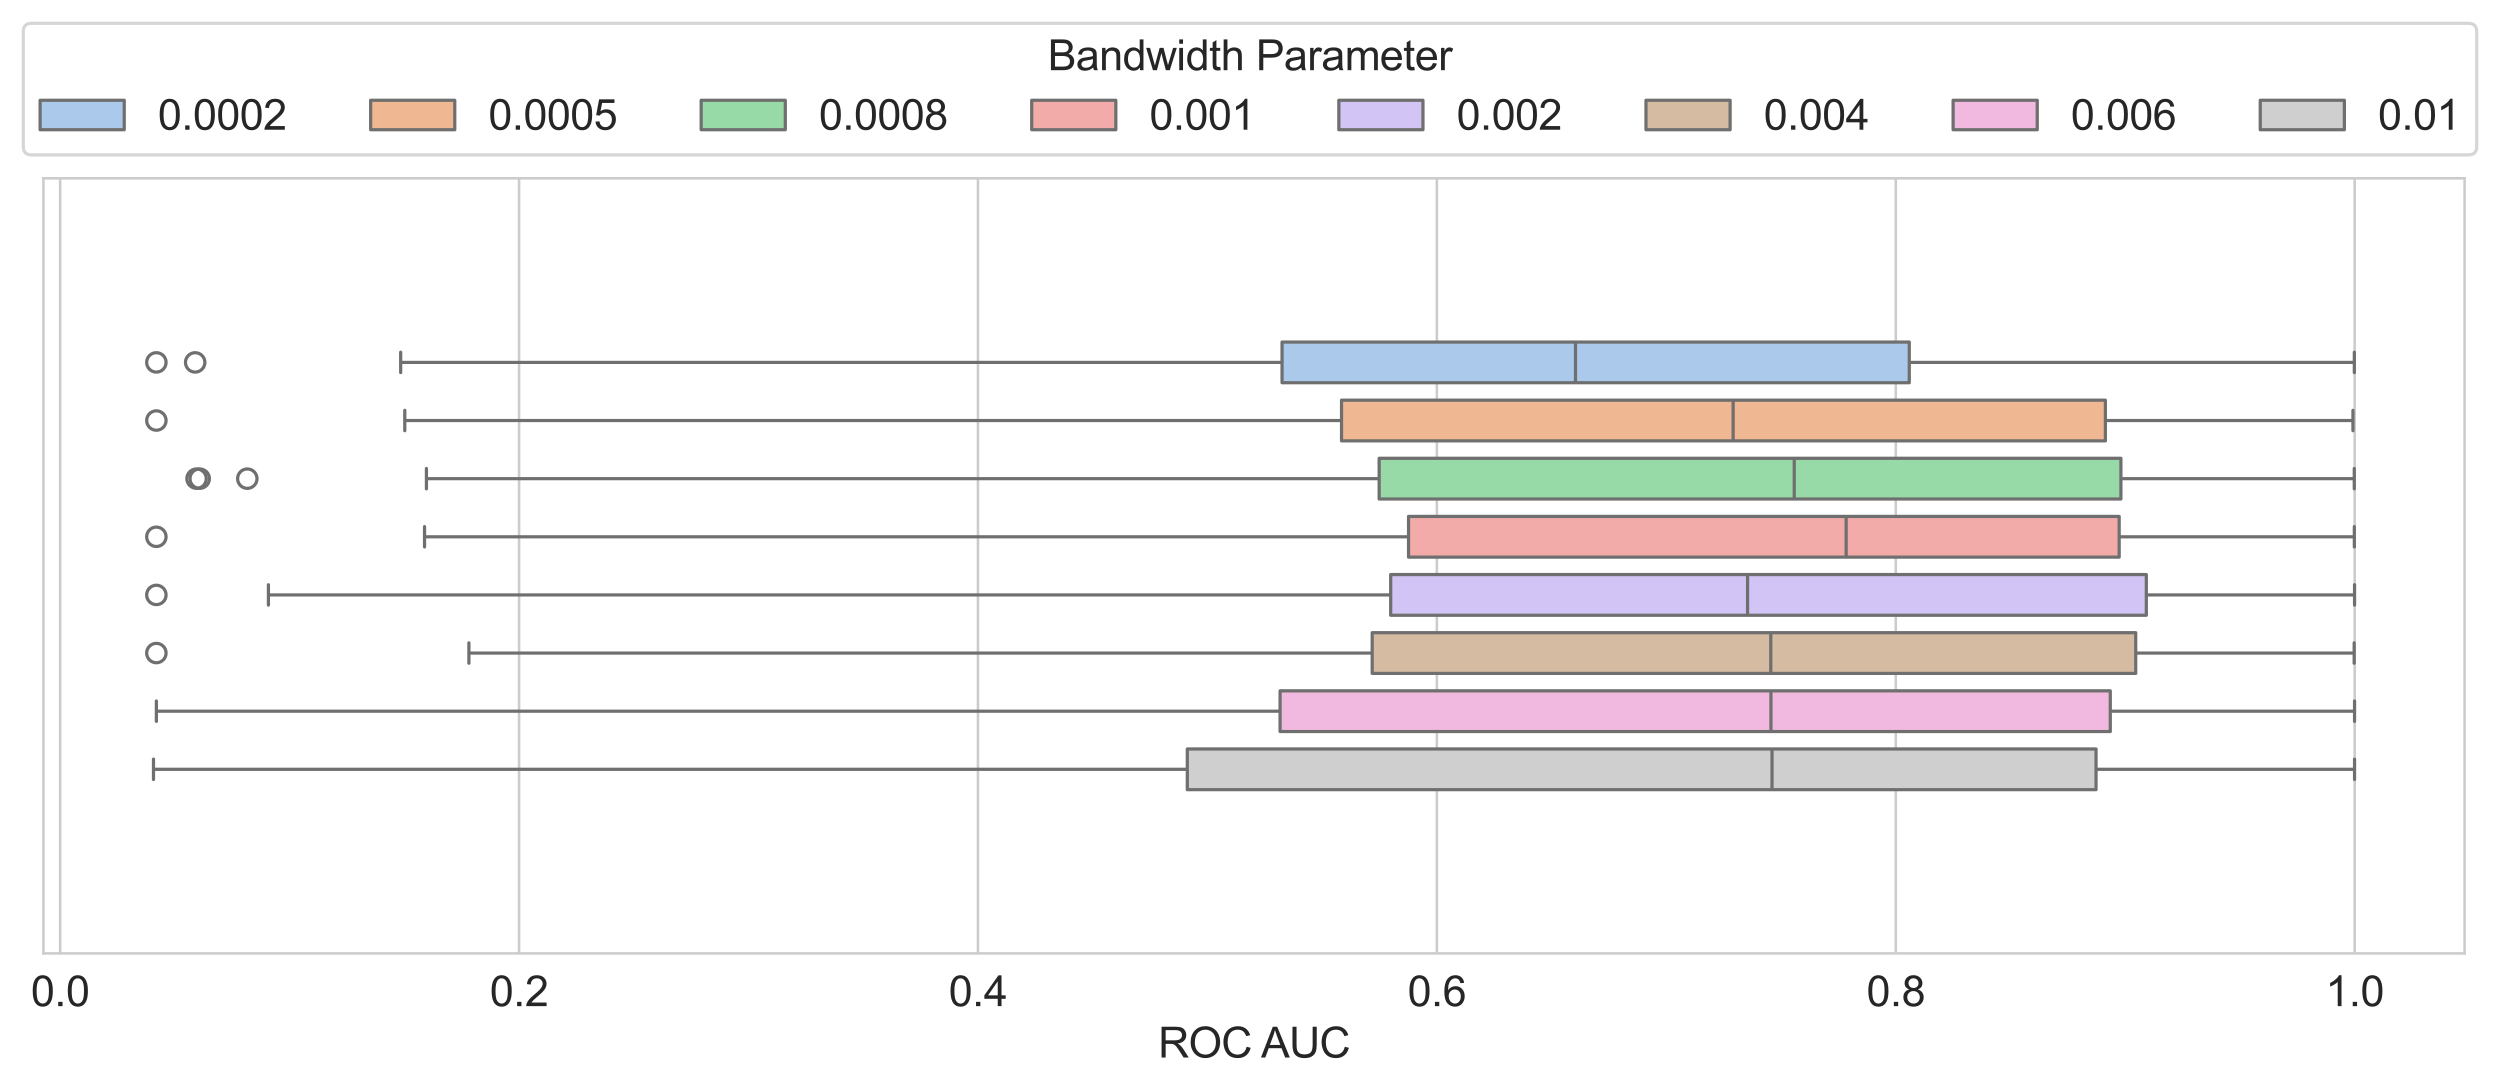 <?xml version="1.0" encoding="utf-8" standalone="no"?>
<!DOCTYPE svg PUBLIC "-//W3C//DTD SVG 1.1//EN"
  "http://www.w3.org/Graphics/SVG/1.1/DTD/svg11.dtd">
<svg xmlns:xlink="http://www.w3.org/1999/xlink" width="772.686pt" height="336.65pt" viewBox="0 0 772.686 336.65" xmlns="http://www.w3.org/2000/svg" version="1.1">
 <defs>
  <style type="text/css">*{stroke-linejoin: round; stroke-linecap: butt}</style>
 </defs>
 <g id="figure_1">
  <g id="patch_1">
   <path d="M 0 336.65 
L 772.686 336.65 
L 772.686 0 
L 0 0 
z
" style="fill: #ffffff"/>
  </g>
  <g id="axes_1">
   <g id="patch_2">
    <path d="M 13.424 294.672 
L 761.744 294.672 
L 761.744 55.112 
L 13.424 55.112 
z
" style="fill: #ffffff"/>
   </g>
   <g id="matplotlib.axis_1">
    <g id="xtick_1">
     <g id="line2d_1">
      <path d="M 18.592 294.672 
L 18.592 55.112 
" clip-path="url(#p4925d28f60)" style="fill: none; stroke: #cccccc; stroke-width: 0.8; stroke-linecap: round"/>
     </g>
     <g id="text_1">
      <!-- 0.0 -->
      <g style="fill: #262626" transform="translate(9.557 310.977) scale(0.13 -0.13)">
       <defs>
        <path id="ArialMT-30" d="M 266 2259 
Q 266 3072 433 3567 
Q 600 4063 929 4331 
Q 1259 4600 1759 4600 
Q 2128 4600 2406 4451 
Q 2684 4303 2865 4023 
Q 3047 3744 3150 3342 
Q 3253 2941 3253 2259 
Q 3253 1453 3087 958 
Q 2922 463 2592 192 
Q 2263 -78 1759 -78 
Q 1097 -78 719 397 
Q 266 969 266 2259 
z
M 844 2259 
Q 844 1131 1108 757 
Q 1372 384 1759 384 
Q 2147 384 2411 759 
Q 2675 1134 2675 2259 
Q 2675 3391 2411 3762 
Q 2147 4134 1753 4134 
Q 1366 4134 1134 3806 
Q 844 3388 844 2259 
z
" transform="scale(0.016)"/>
        <path id="ArialMT-2e" d="M 581 0 
L 581 641 
L 1222 641 
L 1222 0 
L 581 0 
z
" transform="scale(0.016)"/>
       </defs>
       <use xlink:href="#ArialMT-30"/>
       <use xlink:href="#ArialMT-2e" x="55.615"/>
       <use xlink:href="#ArialMT-30" x="83.398"/>
      </g>
     </g>
    </g>
    <g id="xtick_2">
     <g id="line2d_2">
      <path d="M 160.428 294.672 
L 160.428 55.112 
" clip-path="url(#p4925d28f60)" style="fill: none; stroke: #cccccc; stroke-width: 0.8; stroke-linecap: round"/>
     </g>
     <g id="text_2">
      <!-- 0.2 -->
      <g style="fill: #262626" transform="translate(151.393 310.977) scale(0.13 -0.13)">
       <defs>
        <path id="ArialMT-32" d="M 3222 541 
L 3222 0 
L 194 0 
Q 188 203 259 391 
Q 375 700 629 1000 
Q 884 1300 1366 1694 
Q 2113 2306 2375 2664 
Q 2638 3022 2638 3341 
Q 2638 3675 2398 3904 
Q 2159 4134 1775 4134 
Q 1369 4134 1125 3890 
Q 881 3647 878 3216 
L 300 3275 
Q 359 3922 746 4261 
Q 1134 4600 1788 4600 
Q 2447 4600 2831 4234 
Q 3216 3869 3216 3328 
Q 3216 3053 3103 2787 
Q 2991 2522 2730 2228 
Q 2469 1934 1863 1422 
Q 1356 997 1212 845 
Q 1069 694 975 541 
L 3222 541 
z
" transform="scale(0.016)"/>
       </defs>
       <use xlink:href="#ArialMT-30"/>
       <use xlink:href="#ArialMT-2e" x="55.615"/>
       <use xlink:href="#ArialMT-32" x="83.398"/>
      </g>
     </g>
    </g>
    <g id="xtick_3">
     <g id="line2d_3">
      <path d="M 302.264 294.672 
L 302.264 55.112 
" clip-path="url(#p4925d28f60)" style="fill: none; stroke: #cccccc; stroke-width: 0.8; stroke-linecap: round"/>
     </g>
     <g id="text_3">
      <!-- 0.4 -->
      <g style="fill: #262626" transform="translate(293.229 310.977) scale(0.13 -0.13)">
       <defs>
        <path id="ArialMT-34" d="M 2069 0 
L 2069 1097 
L 81 1097 
L 81 1613 
L 2172 4581 
L 2631 4581 
L 2631 1613 
L 3250 1613 
L 3250 1097 
L 2631 1097 
L 2631 0 
L 2069 0 
z
M 2069 1613 
L 2069 3678 
L 634 1613 
L 2069 1613 
z
" transform="scale(0.016)"/>
       </defs>
       <use xlink:href="#ArialMT-30"/>
       <use xlink:href="#ArialMT-2e" x="55.615"/>
       <use xlink:href="#ArialMT-34" x="83.398"/>
      </g>
     </g>
    </g>
    <g id="xtick_4">
     <g id="line2d_4">
      <path d="M 444.1 294.672 
L 444.1 55.112 
" clip-path="url(#p4925d28f60)" style="fill: none; stroke: #cccccc; stroke-width: 0.8; stroke-linecap: round"/>
     </g>
     <g id="text_4">
      <!-- 0.6 -->
      <g style="fill: #262626" transform="translate(435.065 310.977) scale(0.13 -0.13)">
       <defs>
        <path id="ArialMT-36" d="M 3184 3459 
L 2625 3416 
Q 2550 3747 2413 3897 
Q 2184 4138 1850 4138 
Q 1581 4138 1378 3988 
Q 1113 3794 959 3422 
Q 806 3050 800 2363 
Q 1003 2672 1297 2822 
Q 1591 2972 1913 2972 
Q 2475 2972 2870 2558 
Q 3266 2144 3266 1488 
Q 3266 1056 3080 686 
Q 2894 316 2569 119 
Q 2244 -78 1831 -78 
Q 1128 -78 684 439 
Q 241 956 241 2144 
Q 241 3472 731 4075 
Q 1159 4600 1884 4600 
Q 2425 4600 2770 4297 
Q 3116 3994 3184 3459 
z
M 888 1484 
Q 888 1194 1011 928 
Q 1134 663 1356 523 
Q 1578 384 1822 384 
Q 2178 384 2434 671 
Q 2691 959 2691 1453 
Q 2691 1928 2437 2201 
Q 2184 2475 1800 2475 
Q 1419 2475 1153 2201 
Q 888 1928 888 1484 
z
" transform="scale(0.016)"/>
       </defs>
       <use xlink:href="#ArialMT-30"/>
       <use xlink:href="#ArialMT-2e" x="55.615"/>
       <use xlink:href="#ArialMT-36" x="83.398"/>
      </g>
     </g>
    </g>
    <g id="xtick_5">
     <g id="line2d_5">
      <path d="M 585.937 294.672 
L 585.937 55.112 
" clip-path="url(#p4925d28f60)" style="fill: none; stroke: #cccccc; stroke-width: 0.8; stroke-linecap: round"/>
     </g>
     <g id="text_5">
      <!-- 0.8 -->
      <g style="fill: #262626" transform="translate(576.902 310.977) scale(0.13 -0.13)">
       <defs>
        <path id="ArialMT-38" d="M 1131 2484 
Q 781 2613 612 2850 
Q 444 3088 444 3419 
Q 444 3919 803 4259 
Q 1163 4600 1759 4600 
Q 2359 4600 2725 4251 
Q 3091 3903 3091 3403 
Q 3091 3084 2923 2848 
Q 2756 2613 2416 2484 
Q 2838 2347 3058 2040 
Q 3278 1734 3278 1309 
Q 3278 722 2862 322 
Q 2447 -78 1769 -78 
Q 1091 -78 675 323 
Q 259 725 259 1325 
Q 259 1772 486 2073 
Q 713 2375 1131 2484 
z
M 1019 3438 
Q 1019 3113 1228 2906 
Q 1438 2700 1772 2700 
Q 2097 2700 2305 2904 
Q 2513 3109 2513 3406 
Q 2513 3716 2298 3927 
Q 2084 4138 1766 4138 
Q 1444 4138 1231 3931 
Q 1019 3725 1019 3438 
z
M 838 1322 
Q 838 1081 952 856 
Q 1066 631 1291 507 
Q 1516 384 1775 384 
Q 2178 384 2440 643 
Q 2703 903 2703 1303 
Q 2703 1709 2433 1975 
Q 2163 2241 1756 2241 
Q 1359 2241 1098 1978 
Q 838 1716 838 1322 
z
" transform="scale(0.016)"/>
       </defs>
       <use xlink:href="#ArialMT-30"/>
       <use xlink:href="#ArialMT-2e" x="55.615"/>
       <use xlink:href="#ArialMT-38" x="83.398"/>
      </g>
     </g>
    </g>
    <g id="xtick_6">
     <g id="line2d_6">
      <path d="M 727.773 294.672 
L 727.773 55.112 
" clip-path="url(#p4925d28f60)" style="fill: none; stroke: #cccccc; stroke-width: 0.8; stroke-linecap: round"/>
     </g>
     <g id="text_6">
      <!-- 1.0 -->
      <g style="fill: #262626" transform="translate(718.738 310.977) scale(0.13 -0.13)">
       <defs>
        <path id="ArialMT-31" d="M 2384 0 
L 1822 0 
L 1822 3584 
Q 1619 3391 1289 3197 
Q 959 3003 697 2906 
L 697 3450 
Q 1169 3672 1522 3987 
Q 1875 4303 2022 4600 
L 2384 4600 
L 2384 0 
z
" transform="scale(0.016)"/>
       </defs>
       <use xlink:href="#ArialMT-31"/>
       <use xlink:href="#ArialMT-2e" x="55.615"/>
       <use xlink:href="#ArialMT-30" x="83.398"/>
      </g>
     </g>
    </g>
    <g id="text_7">
     <!-- ROC AUC -->
     <g style="fill: #262626" transform="translate(357.968 326.866) scale(0.13 -0.13)">
      <defs>
       <path id="ArialMT-52" d="M 503 0 
L 503 4581 
L 2534 4581 
Q 3147 4581 3465 4457 
Q 3784 4334 3975 4021 
Q 4166 3709 4166 3331 
Q 4166 2844 3850 2509 
Q 3534 2175 2875 2084 
Q 3116 1969 3241 1856 
Q 3506 1613 3744 1247 
L 4541 0 
L 3778 0 
L 3172 953 
Q 2906 1366 2734 1584 
Q 2563 1803 2427 1890 
Q 2291 1978 2150 2013 
Q 2047 2034 1813 2034 
L 1109 2034 
L 1109 0 
L 503 0 
z
M 1109 2559 
L 2413 2559 
Q 2828 2559 3062 2645 
Q 3297 2731 3419 2920 
Q 3541 3109 3541 3331 
Q 3541 3656 3305 3865 
Q 3069 4075 2559 4075 
L 1109 4075 
L 1109 2559 
z
" transform="scale(0.016)"/>
       <path id="ArialMT-4f" d="M 309 2231 
Q 309 3372 921 4017 
Q 1534 4663 2503 4663 
Q 3138 4663 3647 4359 
Q 4156 4056 4423 3514 
Q 4691 2972 4691 2284 
Q 4691 1588 4409 1038 
Q 4128 488 3612 205 
Q 3097 -78 2500 -78 
Q 1853 -78 1343 234 
Q 834 547 571 1087 
Q 309 1628 309 2231 
z
M 934 2222 
Q 934 1394 1379 917 
Q 1825 441 2497 441 
Q 3181 441 3623 922 
Q 4066 1403 4066 2288 
Q 4066 2847 3877 3264 
Q 3688 3681 3323 3911 
Q 2959 4141 2506 4141 
Q 1863 4141 1398 3698 
Q 934 3256 934 2222 
z
" transform="scale(0.016)"/>
       <path id="ArialMT-43" d="M 3763 1606 
L 4369 1453 
Q 4178 706 3683 314 
Q 3188 -78 2472 -78 
Q 1731 -78 1267 223 
Q 803 525 561 1097 
Q 319 1669 319 2325 
Q 319 3041 592 3573 
Q 866 4106 1370 4382 
Q 1875 4659 2481 4659 
Q 3169 4659 3637 4309 
Q 4106 3959 4291 3325 
L 3694 3184 
Q 3534 3684 3231 3912 
Q 2928 4141 2469 4141 
Q 1941 4141 1586 3887 
Q 1231 3634 1087 3207 
Q 944 2781 944 2328 
Q 944 1744 1114 1308 
Q 1284 872 1643 656 
Q 2003 441 2422 441 
Q 2931 441 3284 734 
Q 3638 1028 3763 1606 
z
" transform="scale(0.016)"/>
       <path id="ArialMT-20" transform="scale(0.016)"/>
       <path id="ArialMT-41" d="M -9 0 
L 1750 4581 
L 2403 4581 
L 4278 0 
L 3588 0 
L 3053 1388 
L 1138 1388 
L 634 0 
L -9 0 
z
M 1313 1881 
L 2866 1881 
L 2388 3150 
Q 2169 3728 2063 4100 
Q 1975 3659 1816 3225 
L 1313 1881 
z
" transform="scale(0.016)"/>
       <path id="ArialMT-55" d="M 3500 4581 
L 4106 4581 
L 4106 1934 
Q 4106 1244 3950 837 
Q 3794 431 3386 176 
Q 2978 -78 2316 -78 
Q 1672 -78 1262 144 
Q 853 366 678 786 
Q 503 1206 503 1934 
L 503 4581 
L 1109 4581 
L 1109 1938 
Q 1109 1341 1220 1058 
Q 1331 775 1601 622 
Q 1872 469 2263 469 
Q 2931 469 3215 772 
Q 3500 1075 3500 1938 
L 3500 4581 
z
" transform="scale(0.016)"/>
      </defs>
      <use xlink:href="#ArialMT-52"/>
      <use xlink:href="#ArialMT-4f" x="72.217"/>
      <use xlink:href="#ArialMT-43" x="150"/>
      <use xlink:href="#ArialMT-20" x="222.217"/>
      <use xlink:href="#ArialMT-41" x="244.5"/>
      <use xlink:href="#ArialMT-55" x="311.199"/>
      <use xlink:href="#ArialMT-43" x="383.416"/>
     </g>
    </g>
   </g>
   <g id="matplotlib.axis_2">
    <g id="ytick_1"/>
   </g>
   <g id="patch_3">
    <path d="M 18.592 174.892 
L 18.592 174.892 
L 18.592 174.892 
L 18.592 174.892 
z
" clip-path="url(#p4925d28f60)" style="fill: #abc9ea; stroke: #6f6f6f; stroke-linejoin: miter"/>
   </g>
   <g id="patch_4">
    <path d="M 18.592 174.892 
L 18.592 174.892 
L 18.592 174.892 
L 18.592 174.892 
z
" clip-path="url(#p4925d28f60)" style="fill: #efb792; stroke: #6f6f6f; stroke-linejoin: miter"/>
   </g>
   <g id="patch_5">
    <path d="M 18.592 174.892 
L 18.592 174.892 
L 18.592 174.892 
L 18.592 174.892 
z
" clip-path="url(#p4925d28f60)" style="fill: #98daa7; stroke: #6f6f6f; stroke-linejoin: miter"/>
   </g>
   <g id="patch_6">
    <path d="M 18.592 174.892 
L 18.592 174.892 
L 18.592 174.892 
L 18.592 174.892 
z
" clip-path="url(#p4925d28f60)" style="fill: #f2aba8; stroke: #6f6f6f; stroke-linejoin: miter"/>
   </g>
   <g id="patch_7">
    <path d="M 18.592 174.892 
L 18.592 174.892 
L 18.592 174.892 
L 18.592 174.892 
z
" clip-path="url(#p4925d28f60)" style="fill: #d3c4f6; stroke: #6f6f6f; stroke-linejoin: miter"/>
   </g>
   <g id="patch_8">
    <path d="M 18.592 174.892 
L 18.592 174.892 
L 18.592 174.892 
L 18.592 174.892 
z
" clip-path="url(#p4925d28f60)" style="fill: #d6bba3; stroke: #6f6f6f; stroke-linejoin: miter"/>
   </g>
   <g id="patch_9">
    <path d="M 18.592 174.892 
L 18.592 174.892 
L 18.592 174.892 
L 18.592 174.892 
z
" clip-path="url(#p4925d28f60)" style="fill: #f1b9e0; stroke: #6f6f6f; stroke-linejoin: miter"/>
   </g>
   <g id="patch_10">
    <path d="M 18.592 174.892 
L 18.592 174.892 
L 18.592 174.892 
L 18.592 174.892 
z
" clip-path="url(#p4925d28f60)" style="fill: #cfcfcf; stroke: #6f6f6f; stroke-linejoin: miter"/>
   </g>
   <g id="patch_11">
    <path d="M 396.249 105.719 
L 396.249 118.296 
L 590.106 118.296 
L 590.106 105.719 
L 396.249 105.719 
z
" clip-path="url(#p4925d28f60)" style="fill: #abc9ea; stroke: #6f6f6f; stroke-linejoin: miter"/>
   </g>
   <g id="line2d_7">
    <path d="M 396.249 112.007 
L 123.838 112.007 
" clip-path="url(#p4925d28f60)" style="fill: none; stroke: #6f6f6f"/>
   </g>
   <g id="line2d_8">
    <path d="M 590.106 112.007 
L 727.664 112.007 
" clip-path="url(#p4925d28f60)" style="fill: none; stroke: #6f6f6f"/>
   </g>
   <g id="line2d_9">
    <path d="M 123.838 108.863 
L 123.838 115.152 
" clip-path="url(#p4925d28f60)" style="fill: none; stroke: #6f6f6f; stroke-linecap: round"/>
   </g>
   <g id="line2d_10">
    <path d="M 727.664 108.863 
L 727.664 115.152 
" clip-path="url(#p4925d28f60)" style="fill: none; stroke: #6f6f6f; stroke-linecap: round"/>
   </g>
   <g id="line2d_11">
    <defs>
     <path id="m457fe0823f" d="M 0 3 
C 0.796 3 1.559 2.684 2.121 2.121 
C 2.684 1.559 3 0.796 3 0 
C 3 -0.796 2.684 -1.559 2.121 -2.121 
C 1.559 -2.684 0.796 -3 0 -3 
C -0.796 -3 -1.559 -2.684 -2.121 -2.121 
C -2.684 -1.559 -3 -0.796 -3 0 
C -3 0.796 -2.684 1.559 -2.121 2.121 
C -1.559 2.684 -0.796 3 0 3 
z
" style="stroke: #6f6f6f"/>
    </defs>
    <g clip-path="url(#p4925d28f60)">
     <use xlink:href="#m457fe0823f" x="60.323" y="112.007" style="fill-opacity: 0; stroke: #6f6f6f"/>
     <use xlink:href="#m457fe0823f" x="48.329" y="112.007" style="fill-opacity: 0; stroke: #6f6f6f"/>
    </g>
   </g>
   <g id="patch_12">
    <path d="M 414.632 123.686 
L 414.632 136.263 
L 650.72 136.263 
L 650.72 123.686 
L 414.632 123.686 
z
" clip-path="url(#p4925d28f60)" style="fill: #efb792; stroke: #6f6f6f; stroke-linejoin: miter"/>
   </g>
   <g id="line2d_12">
    <path d="M 414.632 129.975 
L 125.106 129.975 
" clip-path="url(#p4925d28f60)" style="fill: none; stroke: #6f6f6f"/>
   </g>
   <g id="line2d_13">
    <path d="M 650.72 129.975 
L 727.236 129.975 
" clip-path="url(#p4925d28f60)" style="fill: none; stroke: #6f6f6f"/>
   </g>
   <g id="line2d_14">
    <path d="M 125.106 126.83 
L 125.106 133.119 
" clip-path="url(#p4925d28f60)" style="fill: none; stroke: #6f6f6f; stroke-linecap: round"/>
   </g>
   <g id="line2d_15">
    <path d="M 727.236 126.83 
L 727.236 133.119 
" clip-path="url(#p4925d28f60)" style="fill: none; stroke: #6f6f6f; stroke-linecap: round"/>
   </g>
   <g id="line2d_16">
    <g clip-path="url(#p4925d28f60)">
     <use xlink:href="#m457fe0823f" x="48.329" y="129.975" style="fill-opacity: 0; stroke: #6f6f6f"/>
    </g>
   </g>
   <g id="patch_13">
    <path d="M 426.264 141.653 
L 426.264 154.23 
L 655.518 154.23 
L 655.518 141.653 
L 426.264 141.653 
z
" clip-path="url(#p4925d28f60)" style="fill: #98daa7; stroke: #6f6f6f; stroke-linejoin: miter"/>
   </g>
   <g id="line2d_17">
    <path d="M 426.264 147.941 
L 131.796 147.941 
" clip-path="url(#p4925d28f60)" style="fill: none; stroke: #6f6f6f"/>
   </g>
   <g id="line2d_18">
    <path d="M 655.518 147.941 
L 727.647 147.941 
" clip-path="url(#p4925d28f60)" style="fill: none; stroke: #6f6f6f"/>
   </g>
   <g id="line2d_19">
    <path d="M 131.796 144.797 
L 131.796 151.086 
" clip-path="url(#p4925d28f60)" style="fill: none; stroke: #6f6f6f; stroke-linecap: round"/>
   </g>
   <g id="line2d_20">
    <path d="M 727.647 144.797 
L 727.647 151.086 
" clip-path="url(#p4925d28f60)" style="fill: none; stroke: #6f6f6f; stroke-linecap: round"/>
   </g>
   <g id="line2d_21">
    <g clip-path="url(#p4925d28f60)">
     <use xlink:href="#m457fe0823f" x="61.724" y="147.941" style="fill-opacity: 0; stroke: #6f6f6f"/>
     <use xlink:href="#m457fe0823f" x="60.751" y="147.941" style="fill-opacity: 0; stroke: #6f6f6f"/>
     <use xlink:href="#m457fe0823f" x="76.437" y="147.941" style="fill-opacity: 0; stroke: #6f6f6f"/>
    </g>
   </g>
   <g id="patch_14">
    <path d="M 435.344 159.62 
L 435.344 172.197 
L 654.983 172.197 
L 654.983 159.62 
L 435.344 159.62 
z
" clip-path="url(#p4925d28f60)" style="fill: #f2aba8; stroke: #6f6f6f; stroke-linejoin: miter"/>
   </g>
   <g id="line2d_22">
    <path d="M 435.344 165.909 
L 131.215 165.909 
" clip-path="url(#p4925d28f60)" style="fill: none; stroke: #6f6f6f"/>
   </g>
   <g id="line2d_23">
    <path d="M 654.983 165.909 
L 727.664 165.909 
" clip-path="url(#p4925d28f60)" style="fill: none; stroke: #6f6f6f"/>
   </g>
   <g id="line2d_24">
    <path d="M 131.215 162.764 
L 131.215 169.053 
" clip-path="url(#p4925d28f60)" style="fill: none; stroke: #6f6f6f; stroke-linecap: round"/>
   </g>
   <g id="line2d_25">
    <path d="M 727.664 162.764 
L 727.664 169.053 
" clip-path="url(#p4925d28f60)" style="fill: none; stroke: #6f6f6f; stroke-linecap: round"/>
   </g>
   <g id="line2d_26">
    <g clip-path="url(#p4925d28f60)">
     <use xlink:href="#m457fe0823f" x="48.329" y="165.909" style="fill-opacity: 0; stroke: #6f6f6f"/>
    </g>
   </g>
   <g id="patch_15">
    <path d="M 429.826 177.587 
L 429.826 190.164 
L 663.375 190.164 
L 663.375 177.587 
L 429.826 177.587 
z
" clip-path="url(#p4925d28f60)" style="fill: #d3c4f6; stroke: #6f6f6f; stroke-linejoin: miter"/>
   </g>
   <g id="line2d_27">
    <path d="M 429.826 183.875 
L 82.961 183.875 
" clip-path="url(#p4925d28f60)" style="fill: none; stroke: #6f6f6f"/>
   </g>
   <g id="line2d_28">
    <path d="M 663.375 183.875 
L 727.73 183.875 
" clip-path="url(#p4925d28f60)" style="fill: none; stroke: #6f6f6f"/>
   </g>
   <g id="line2d_29">
    <path d="M 82.961 180.731 
L 82.961 187.02 
" clip-path="url(#p4925d28f60)" style="fill: none; stroke: #6f6f6f; stroke-linecap: round"/>
   </g>
   <g id="line2d_30">
    <path d="M 727.73 180.731 
L 727.73 187.02 
" clip-path="url(#p4925d28f60)" style="fill: none; stroke: #6f6f6f; stroke-linecap: round"/>
   </g>
   <g id="line2d_31">
    <g clip-path="url(#p4925d28f60)">
     <use xlink:href="#m457fe0823f" x="48.329" y="183.875" style="fill-opacity: 0; stroke: #6f6f6f"/>
    </g>
   </g>
   <g id="patch_16">
    <path d="M 424.11 195.554 
L 424.11 208.131 
L 660.096 208.131 
L 660.096 195.554 
L 424.11 195.554 
z
" clip-path="url(#p4925d28f60)" style="fill: #d6bba3; stroke: #6f6f6f; stroke-linejoin: miter"/>
   </g>
   <g id="line2d_32">
    <path d="M 424.11 201.843 
L 144.927 201.843 
" clip-path="url(#p4925d28f60)" style="fill: none; stroke: #6f6f6f"/>
   </g>
   <g id="line2d_33">
    <path d="M 660.096 201.843 
L 727.614 201.843 
" clip-path="url(#p4925d28f60)" style="fill: none; stroke: #6f6f6f"/>
   </g>
   <g id="line2d_34">
    <path d="M 144.927 198.698 
L 144.927 204.987 
" clip-path="url(#p4925d28f60)" style="fill: none; stroke: #6f6f6f; stroke-linecap: round"/>
   </g>
   <g id="line2d_35">
    <path d="M 727.614 198.698 
L 727.614 204.987 
" clip-path="url(#p4925d28f60)" style="fill: none; stroke: #6f6f6f; stroke-linecap: round"/>
   </g>
   <g id="line2d_36">
    <g clip-path="url(#p4925d28f60)">
     <use xlink:href="#m457fe0823f" x="48.329" y="201.843" style="fill-opacity: 0; stroke: #6f6f6f"/>
    </g>
   </g>
   <g id="patch_17">
    <path d="M 395.641 213.521 
L 395.641 226.098 
L 652.236 226.098 
L 652.236 213.521 
L 395.641 213.521 
z
" clip-path="url(#p4925d28f60)" style="fill: #f1b9e0; stroke: #6f6f6f; stroke-linejoin: miter"/>
   </g>
   <g id="line2d_37">
    <path d="M 395.641 219.81 
L 48.329 219.81 
" clip-path="url(#p4925d28f60)" style="fill: none; stroke: #6f6f6f"/>
   </g>
   <g id="line2d_38">
    <path d="M 652.236 219.81 
L 727.73 219.81 
" clip-path="url(#p4925d28f60)" style="fill: none; stroke: #6f6f6f"/>
   </g>
   <g id="line2d_39">
    <path d="M 48.329 216.665 
L 48.329 222.954 
" clip-path="url(#p4925d28f60)" style="fill: none; stroke: #6f6f6f; stroke-linecap: round"/>
   </g>
   <g id="line2d_40">
    <path d="M 727.73 216.665 
L 727.73 222.954 
" clip-path="url(#p4925d28f60)" style="fill: none; stroke: #6f6f6f; stroke-linecap: round"/>
   </g>
   <g id="line2d_41"/>
   <g id="patch_18">
    <path d="M 366.968 231.488 
L 366.968 244.065 
L 647.83 244.065 
L 647.83 231.488 
L 366.968 231.488 
z
" clip-path="url(#p4925d28f60)" style="fill: #cfcfcf; stroke: #6f6f6f; stroke-linejoin: miter"/>
   </g>
   <g id="line2d_42">
    <path d="M 366.968 237.776 
L 47.439 237.776 
" clip-path="url(#p4925d28f60)" style="fill: none; stroke: #6f6f6f"/>
   </g>
   <g id="line2d_43">
    <path d="M 647.83 237.776 
L 727.73 237.776 
" clip-path="url(#p4925d28f60)" style="fill: none; stroke: #6f6f6f"/>
   </g>
   <g id="line2d_44">
    <path d="M 47.439 234.632 
L 47.439 240.921 
" clip-path="url(#p4925d28f60)" style="fill: none; stroke: #6f6f6f; stroke-linecap: round"/>
   </g>
   <g id="line2d_45">
    <path d="M 727.73 234.632 
L 727.73 240.921 
" clip-path="url(#p4925d28f60)" style="fill: none; stroke: #6f6f6f; stroke-linecap: round"/>
   </g>
   <g id="line2d_46"/>
   <g id="line2d_47">
    <path d="M 486.939 105.719 
L 486.939 118.296 
" clip-path="url(#p4925d28f60)" style="fill: none; stroke: #6f6f6f"/>
   </g>
   <g id="line2d_48">
    <path d="M 535.665 123.686 
L 535.665 136.263 
" clip-path="url(#p4925d28f60)" style="fill: none; stroke: #6f6f6f"/>
   </g>
   <g id="line2d_49">
    <path d="M 554.554 141.653 
L 554.554 154.23 
" clip-path="url(#p4925d28f60)" style="fill: none; stroke: #6f6f6f"/>
   </g>
   <g id="line2d_50">
    <path d="M 570.597 159.62 
L 570.597 172.197 
" clip-path="url(#p4925d28f60)" style="fill: none; stroke: #6f6f6f"/>
   </g>
   <g id="line2d_51">
    <path d="M 540.127 177.587 
L 540.127 190.164 
" clip-path="url(#p4925d28f60)" style="fill: none; stroke: #6f6f6f"/>
   </g>
   <g id="line2d_52">
    <path d="M 547.297 195.554 
L 547.297 208.131 
" clip-path="url(#p4925d28f60)" style="fill: none; stroke: #6f6f6f"/>
   </g>
   <g id="line2d_53">
    <path d="M 547.35 213.521 
L 547.35 226.098 
" clip-path="url(#p4925d28f60)" style="fill: none; stroke: #6f6f6f"/>
   </g>
   <g id="line2d_54">
    <path d="M 547.687 231.488 
L 547.687 244.065 
" clip-path="url(#p4925d28f60)" style="fill: none; stroke: #6f6f6f"/>
   </g>
   <g id="patch_19">
    <path d="M 13.424 294.672 
L 13.424 55.112 
" style="fill: none; stroke: #cccccc; stroke-width: 0.8; stroke-linejoin: miter; stroke-linecap: square"/>
   </g>
   <g id="patch_20">
    <path d="M 761.744 294.672 
L 761.744 55.112 
" style="fill: none; stroke: #cccccc; stroke-width: 0.8; stroke-linejoin: miter; stroke-linecap: square"/>
   </g>
   <g id="patch_21">
    <path d="M 13.424 294.672 
L 761.744 294.672 
" style="fill: none; stroke: #cccccc; stroke-width: 0.8; stroke-linejoin: miter; stroke-linecap: square"/>
   </g>
   <g id="patch_22">
    <path d="M 13.424 55.112 
L 761.744 55.112 
" style="fill: none; stroke: #cccccc; stroke-width: 0.8; stroke-linejoin: miter; stroke-linecap: square"/>
   </g>
   <g id="legend_1">
    <g id="patch_23">
     <path d="M 9.8 47.878 
L 762.886 47.878 
Q 765.486 47.878 765.486 45.278 
L 765.486 9.8 
Q 765.486 7.2 762.886 7.2 
L 9.8 7.2 
Q 7.2 7.2 7.2 9.8 
L 7.2 45.278 
Q 7.2 47.878 9.8 47.878 
z
" style="fill: #ffffff; opacity: 0.8; stroke: #cccccc; stroke-linejoin: miter"/>
    </g>
    <g id="text_8">
     <!-- Bandwidth Parameter -->
     <g style="fill: #262626" transform="translate(323.841 21.705) scale(0.13 -0.13)">
      <defs>
       <path id="ArialMT-42" d="M 469 0 
L 469 4581 
L 2188 4581 
Q 2713 4581 3030 4442 
Q 3347 4303 3526 4014 
Q 3706 3725 3706 3409 
Q 3706 3116 3547 2856 
Q 3388 2597 3066 2438 
Q 3481 2316 3704 2022 
Q 3928 1728 3928 1328 
Q 3928 1006 3792 729 
Q 3656 453 3456 303 
Q 3256 153 2954 76 
Q 2653 0 2216 0 
L 469 0 
z
M 1075 2656 
L 2066 2656 
Q 2469 2656 2644 2709 
Q 2875 2778 2992 2937 
Q 3109 3097 3109 3338 
Q 3109 3566 3000 3739 
Q 2891 3913 2687 3977 
Q 2484 4041 1991 4041 
L 1075 4041 
L 1075 2656 
z
M 1075 541 
L 2216 541 
Q 2509 541 2628 563 
Q 2838 600 2978 687 
Q 3119 775 3209 942 
Q 3300 1109 3300 1328 
Q 3300 1584 3169 1773 
Q 3038 1963 2805 2039 
Q 2572 2116 2134 2116 
L 1075 2116 
L 1075 541 
z
" transform="scale(0.016)"/>
       <path id="ArialMT-61" d="M 2588 409 
Q 2275 144 1986 34 
Q 1697 -75 1366 -75 
Q 819 -75 525 192 
Q 231 459 231 875 
Q 231 1119 342 1320 
Q 453 1522 633 1644 
Q 813 1766 1038 1828 
Q 1203 1872 1538 1913 
Q 2219 1994 2541 2106 
Q 2544 2222 2544 2253 
Q 2544 2597 2384 2738 
Q 2169 2928 1744 2928 
Q 1347 2928 1158 2789 
Q 969 2650 878 2297 
L 328 2372 
Q 403 2725 575 2942 
Q 747 3159 1072 3276 
Q 1397 3394 1825 3394 
Q 2250 3394 2515 3294 
Q 2781 3194 2906 3042 
Q 3031 2891 3081 2659 
Q 3109 2516 3109 2141 
L 3109 1391 
Q 3109 606 3145 398 
Q 3181 191 3288 0 
L 2700 0 
Q 2613 175 2588 409 
z
M 2541 1666 
Q 2234 1541 1622 1453 
Q 1275 1403 1131 1340 
Q 988 1278 909 1158 
Q 831 1038 831 891 
Q 831 666 1001 516 
Q 1172 366 1500 366 
Q 1825 366 2078 508 
Q 2331 650 2450 897 
Q 2541 1088 2541 1459 
L 2541 1666 
z
" transform="scale(0.016)"/>
       <path id="ArialMT-6e" d="M 422 0 
L 422 3319 
L 928 3319 
L 928 2847 
Q 1294 3394 1984 3394 
Q 2284 3394 2536 3286 
Q 2788 3178 2913 3003 
Q 3038 2828 3088 2588 
Q 3119 2431 3119 2041 
L 3119 0 
L 2556 0 
L 2556 2019 
Q 2556 2363 2490 2533 
Q 2425 2703 2258 2804 
Q 2091 2906 1866 2906 
Q 1506 2906 1245 2678 
Q 984 2450 984 1813 
L 984 0 
L 422 0 
z
" transform="scale(0.016)"/>
       <path id="ArialMT-64" d="M 2575 0 
L 2575 419 
Q 2259 -75 1647 -75 
Q 1250 -75 917 144 
Q 584 363 401 755 
Q 219 1147 219 1656 
Q 219 2153 384 2558 
Q 550 2963 881 3178 
Q 1213 3394 1622 3394 
Q 1922 3394 2156 3267 
Q 2391 3141 2538 2938 
L 2538 4581 
L 3097 4581 
L 3097 0 
L 2575 0 
z
M 797 1656 
Q 797 1019 1065 703 
Q 1334 388 1700 388 
Q 2069 388 2326 689 
Q 2584 991 2584 1609 
Q 2584 2291 2321 2609 
Q 2059 2928 1675 2928 
Q 1300 2928 1048 2622 
Q 797 2316 797 1656 
z
" transform="scale(0.016)"/>
       <path id="ArialMT-77" d="M 1034 0 
L 19 3319 
L 600 3319 
L 1128 1403 
L 1325 691 
Q 1338 744 1497 1375 
L 2025 3319 
L 2603 3319 
L 3100 1394 
L 3266 759 
L 3456 1400 
L 4025 3319 
L 4572 3319 
L 3534 0 
L 2950 0 
L 2422 1988 
L 2294 2553 
L 1622 0 
L 1034 0 
z
" transform="scale(0.016)"/>
       <path id="ArialMT-69" d="M 425 3934 
L 425 4581 
L 988 4581 
L 988 3934 
L 425 3934 
z
M 425 0 
L 425 3319 
L 988 3319 
L 988 0 
L 425 0 
z
" transform="scale(0.016)"/>
       <path id="ArialMT-74" d="M 1650 503 
L 1731 6 
Q 1494 -44 1306 -44 
Q 1000 -44 831 53 
Q 663 150 594 308 
Q 525 466 525 972 
L 525 2881 
L 113 2881 
L 113 3319 
L 525 3319 
L 525 4141 
L 1084 4478 
L 1084 3319 
L 1650 3319 
L 1650 2881 
L 1084 2881 
L 1084 941 
Q 1084 700 1114 631 
Q 1144 563 1211 522 
Q 1278 481 1403 481 
Q 1497 481 1650 503 
z
" transform="scale(0.016)"/>
       <path id="ArialMT-68" d="M 422 0 
L 422 4581 
L 984 4581 
L 984 2938 
Q 1378 3394 1978 3394 
Q 2347 3394 2619 3248 
Q 2891 3103 3008 2847 
Q 3125 2591 3125 2103 
L 3125 0 
L 2563 0 
L 2563 2103 
Q 2563 2525 2380 2717 
Q 2197 2909 1863 2909 
Q 1613 2909 1392 2779 
Q 1172 2650 1078 2428 
Q 984 2206 984 1816 
L 984 0 
L 422 0 
z
" transform="scale(0.016)"/>
       <path id="ArialMT-50" d="M 494 0 
L 494 4581 
L 2222 4581 
Q 2678 4581 2919 4538 
Q 3256 4481 3484 4323 
Q 3713 4166 3852 3881 
Q 3991 3597 3991 3256 
Q 3991 2672 3619 2267 
Q 3247 1863 2275 1863 
L 1100 1863 
L 1100 0 
L 494 0 
z
M 1100 2403 
L 2284 2403 
Q 2872 2403 3119 2622 
Q 3366 2841 3366 3238 
Q 3366 3525 3220 3729 
Q 3075 3934 2838 4000 
Q 2684 4041 2272 4041 
L 1100 4041 
L 1100 2403 
z
" transform="scale(0.016)"/>
       <path id="ArialMT-72" d="M 416 0 
L 416 3319 
L 922 3319 
L 922 2816 
Q 1116 3169 1280 3281 
Q 1444 3394 1641 3394 
Q 1925 3394 2219 3213 
L 2025 2691 
Q 1819 2813 1613 2813 
Q 1428 2813 1281 2702 
Q 1134 2591 1072 2394 
Q 978 2094 978 1738 
L 978 0 
L 416 0 
z
" transform="scale(0.016)"/>
       <path id="ArialMT-6d" d="M 422 0 
L 422 3319 
L 925 3319 
L 925 2853 
Q 1081 3097 1340 3245 
Q 1600 3394 1931 3394 
Q 2300 3394 2536 3241 
Q 2772 3088 2869 2813 
Q 3263 3394 3894 3394 
Q 4388 3394 4653 3120 
Q 4919 2847 4919 2278 
L 4919 0 
L 4359 0 
L 4359 2091 
Q 4359 2428 4304 2576 
Q 4250 2725 4106 2815 
Q 3963 2906 3769 2906 
Q 3419 2906 3187 2673 
Q 2956 2441 2956 1928 
L 2956 0 
L 2394 0 
L 2394 2156 
Q 2394 2531 2256 2718 
Q 2119 2906 1806 2906 
Q 1569 2906 1367 2781 
Q 1166 2656 1075 2415 
Q 984 2175 984 1722 
L 984 0 
L 422 0 
z
" transform="scale(0.016)"/>
       <path id="ArialMT-65" d="M 2694 1069 
L 3275 997 
Q 3138 488 2766 206 
Q 2394 -75 1816 -75 
Q 1088 -75 661 373 
Q 234 822 234 1631 
Q 234 2469 665 2931 
Q 1097 3394 1784 3394 
Q 2450 3394 2872 2941 
Q 3294 2488 3294 1666 
Q 3294 1616 3291 1516 
L 816 1516 
Q 847 969 1125 678 
Q 1403 388 1819 388 
Q 2128 388 2347 550 
Q 2566 713 2694 1069 
z
M 847 1978 
L 2700 1978 
Q 2663 2397 2488 2606 
Q 2219 2931 1791 2931 
Q 1403 2931 1139 2672 
Q 875 2413 847 1978 
z
" transform="scale(0.016)"/>
      </defs>
      <use xlink:href="#ArialMT-42"/>
      <use xlink:href="#ArialMT-61" x="66.699"/>
      <use xlink:href="#ArialMT-6e" x="122.314"/>
      <use xlink:href="#ArialMT-64" x="177.93"/>
      <use xlink:href="#ArialMT-77" x="233.545"/>
      <use xlink:href="#ArialMT-69" x="305.762"/>
      <use xlink:href="#ArialMT-64" x="327.979"/>
      <use xlink:href="#ArialMT-74" x="383.594"/>
      <use xlink:href="#ArialMT-68" x="411.377"/>
      <use xlink:href="#ArialMT-20" x="466.992"/>
      <use xlink:href="#ArialMT-50" x="494.775"/>
      <use xlink:href="#ArialMT-61" x="561.475"/>
      <use xlink:href="#ArialMT-72" x="617.09"/>
      <use xlink:href="#ArialMT-61" x="650.391"/>
      <use xlink:href="#ArialMT-6d" x="706.006"/>
      <use xlink:href="#ArialMT-65" x="789.307"/>
      <use xlink:href="#ArialMT-74" x="844.922"/>
      <use xlink:href="#ArialMT-65" x="872.705"/>
      <use xlink:href="#ArialMT-72" x="928.32"/>
     </g>
    </g>
    <g id="patch_24">
     <path d="M 12.4 40.094 
L 38.4 40.094 
L 38.4 30.994 
L 12.4 30.994 
z
" style="fill: #abc9ea; stroke: #6f6f6f; stroke-linejoin: miter"/>
    </g>
    <g id="text_9">
     <!-- 0.0002 -->
     <g style="fill: #262626" transform="translate(48.8 40.094) scale(0.13 -0.13)">
      <use xlink:href="#ArialMT-30"/>
      <use xlink:href="#ArialMT-2e" x="55.615"/>
      <use xlink:href="#ArialMT-30" x="83.398"/>
      <use xlink:href="#ArialMT-30" x="139.014"/>
      <use xlink:href="#ArialMT-30" x="194.629"/>
      <use xlink:href="#ArialMT-32" x="250.244"/>
     </g>
    </g>
    <g id="patch_25">
     <path d="M 114.558 40.094 
L 140.558 40.094 
L 140.558 30.994 
L 114.558 30.994 
z
" style="fill: #efb792; stroke: #6f6f6f; stroke-linejoin: miter"/>
    </g>
    <g id="text_10">
     <!-- 0.0005 -->
     <g style="fill: #262626" transform="translate(150.958 40.094) scale(0.13 -0.13)">
      <defs>
       <path id="ArialMT-35" d="M 266 1200 
L 856 1250 
Q 922 819 1161 601 
Q 1400 384 1738 384 
Q 2144 384 2425 690 
Q 2706 997 2706 1503 
Q 2706 1984 2436 2262 
Q 2166 2541 1728 2541 
Q 1456 2541 1237 2417 
Q 1019 2294 894 2097 
L 366 2166 
L 809 4519 
L 3088 4519 
L 3088 3981 
L 1259 3981 
L 1013 2750 
Q 1425 3038 1878 3038 
Q 2478 3038 2890 2622 
Q 3303 2206 3303 1553 
Q 3303 931 2941 478 
Q 2500 -78 1738 -78 
Q 1113 -78 717 272 
Q 322 622 266 1200 
z
" transform="scale(0.016)"/>
      </defs>
      <use xlink:href="#ArialMT-30"/>
      <use xlink:href="#ArialMT-2e" x="55.615"/>
      <use xlink:href="#ArialMT-30" x="83.398"/>
      <use xlink:href="#ArialMT-30" x="139.014"/>
      <use xlink:href="#ArialMT-30" x="194.629"/>
      <use xlink:href="#ArialMT-35" x="250.244"/>
     </g>
    </g>
    <g id="patch_26">
     <path d="M 216.715 40.094 
L 242.715 40.094 
L 242.715 30.994 
L 216.715 30.994 
z
" style="fill: #98daa7; stroke: #6f6f6f; stroke-linejoin: miter"/>
    </g>
    <g id="text_11">
     <!-- 0.0008 -->
     <g style="fill: #262626" transform="translate(253.115 40.094) scale(0.13 -0.13)">
      <use xlink:href="#ArialMT-30"/>
      <use xlink:href="#ArialMT-2e" x="55.615"/>
      <use xlink:href="#ArialMT-30" x="83.398"/>
      <use xlink:href="#ArialMT-30" x="139.014"/>
      <use xlink:href="#ArialMT-30" x="194.629"/>
      <use xlink:href="#ArialMT-38" x="250.244"/>
     </g>
    </g>
    <g id="patch_27">
     <path d="M 318.873 40.094 
L 344.873 40.094 
L 344.873 30.994 
L 318.873 30.994 
z
" style="fill: #f2aba8; stroke: #6f6f6f; stroke-linejoin: miter"/>
    </g>
    <g id="text_12">
     <!-- 0.001 -->
     <g style="fill: #262626" transform="translate(355.273 40.094) scale(0.13 -0.13)">
      <use xlink:href="#ArialMT-30"/>
      <use xlink:href="#ArialMT-2e" x="55.615"/>
      <use xlink:href="#ArialMT-30" x="83.398"/>
      <use xlink:href="#ArialMT-30" x="139.014"/>
      <use xlink:href="#ArialMT-31" x="194.629"/>
     </g>
    </g>
    <g id="patch_28">
     <path d="M 413.801 40.094 
L 439.801 40.094 
L 439.801 30.994 
L 413.801 30.994 
z
" style="fill: #d3c4f6; stroke: #6f6f6f; stroke-linejoin: miter"/>
    </g>
    <g id="text_13">
     <!-- 0.002 -->
     <g style="fill: #262626" transform="translate(450.201 40.094) scale(0.13 -0.13)">
      <use xlink:href="#ArialMT-30"/>
      <use xlink:href="#ArialMT-2e" x="55.615"/>
      <use xlink:href="#ArialMT-30" x="83.398"/>
      <use xlink:href="#ArialMT-30" x="139.014"/>
      <use xlink:href="#ArialMT-32" x="194.629"/>
     </g>
    </g>
    <g id="patch_29">
     <path d="M 508.73 40.094 
L 534.73 40.094 
L 534.73 30.994 
L 508.73 30.994 
z
" style="fill: #d6bba3; stroke: #6f6f6f; stroke-linejoin: miter"/>
    </g>
    <g id="text_14">
     <!-- 0.004 -->
     <g style="fill: #262626" transform="translate(545.13 40.094) scale(0.13 -0.13)">
      <use xlink:href="#ArialMT-30"/>
      <use xlink:href="#ArialMT-2e" x="55.615"/>
      <use xlink:href="#ArialMT-30" x="83.398"/>
      <use xlink:href="#ArialMT-30" x="139.014"/>
      <use xlink:href="#ArialMT-34" x="194.629"/>
     </g>
    </g>
    <g id="patch_30">
     <path d="M 603.658 40.094 
L 629.658 40.094 
L 629.658 30.994 
L 603.658 30.994 
z
" style="fill: #f1b9e0; stroke: #6f6f6f; stroke-linejoin: miter"/>
    </g>
    <g id="text_15">
     <!-- 0.006 -->
     <g style="fill: #262626" transform="translate(640.058 40.094) scale(0.13 -0.13)">
      <use xlink:href="#ArialMT-30"/>
      <use xlink:href="#ArialMT-2e" x="55.615"/>
      <use xlink:href="#ArialMT-30" x="83.398"/>
      <use xlink:href="#ArialMT-30" x="139.014"/>
      <use xlink:href="#ArialMT-36" x="194.629"/>
     </g>
    </g>
    <g id="patch_31">
     <path d="M 698.587 40.094 
L 724.587 40.094 
L 724.587 30.994 
L 698.587 30.994 
z
" style="fill: #cfcfcf; stroke: #6f6f6f; stroke-linejoin: miter"/>
    </g>
    <g id="text_16">
     <!-- 0.01 -->
     <g style="fill: #262626" transform="translate(734.987 40.094) scale(0.13 -0.13)">
      <use xlink:href="#ArialMT-30"/>
      <use xlink:href="#ArialMT-2e" x="55.615"/>
      <use xlink:href="#ArialMT-30" x="83.398"/>
      <use xlink:href="#ArialMT-31" x="139.014"/>
     </g>
    </g>
   </g>
  </g>
 </g>
 <defs>
  <clipPath id="p4925d28f60">
   <rect x="13.424" y="55.112" width="748.32" height="239.56"/>
  </clipPath>
 </defs>
</svg>
